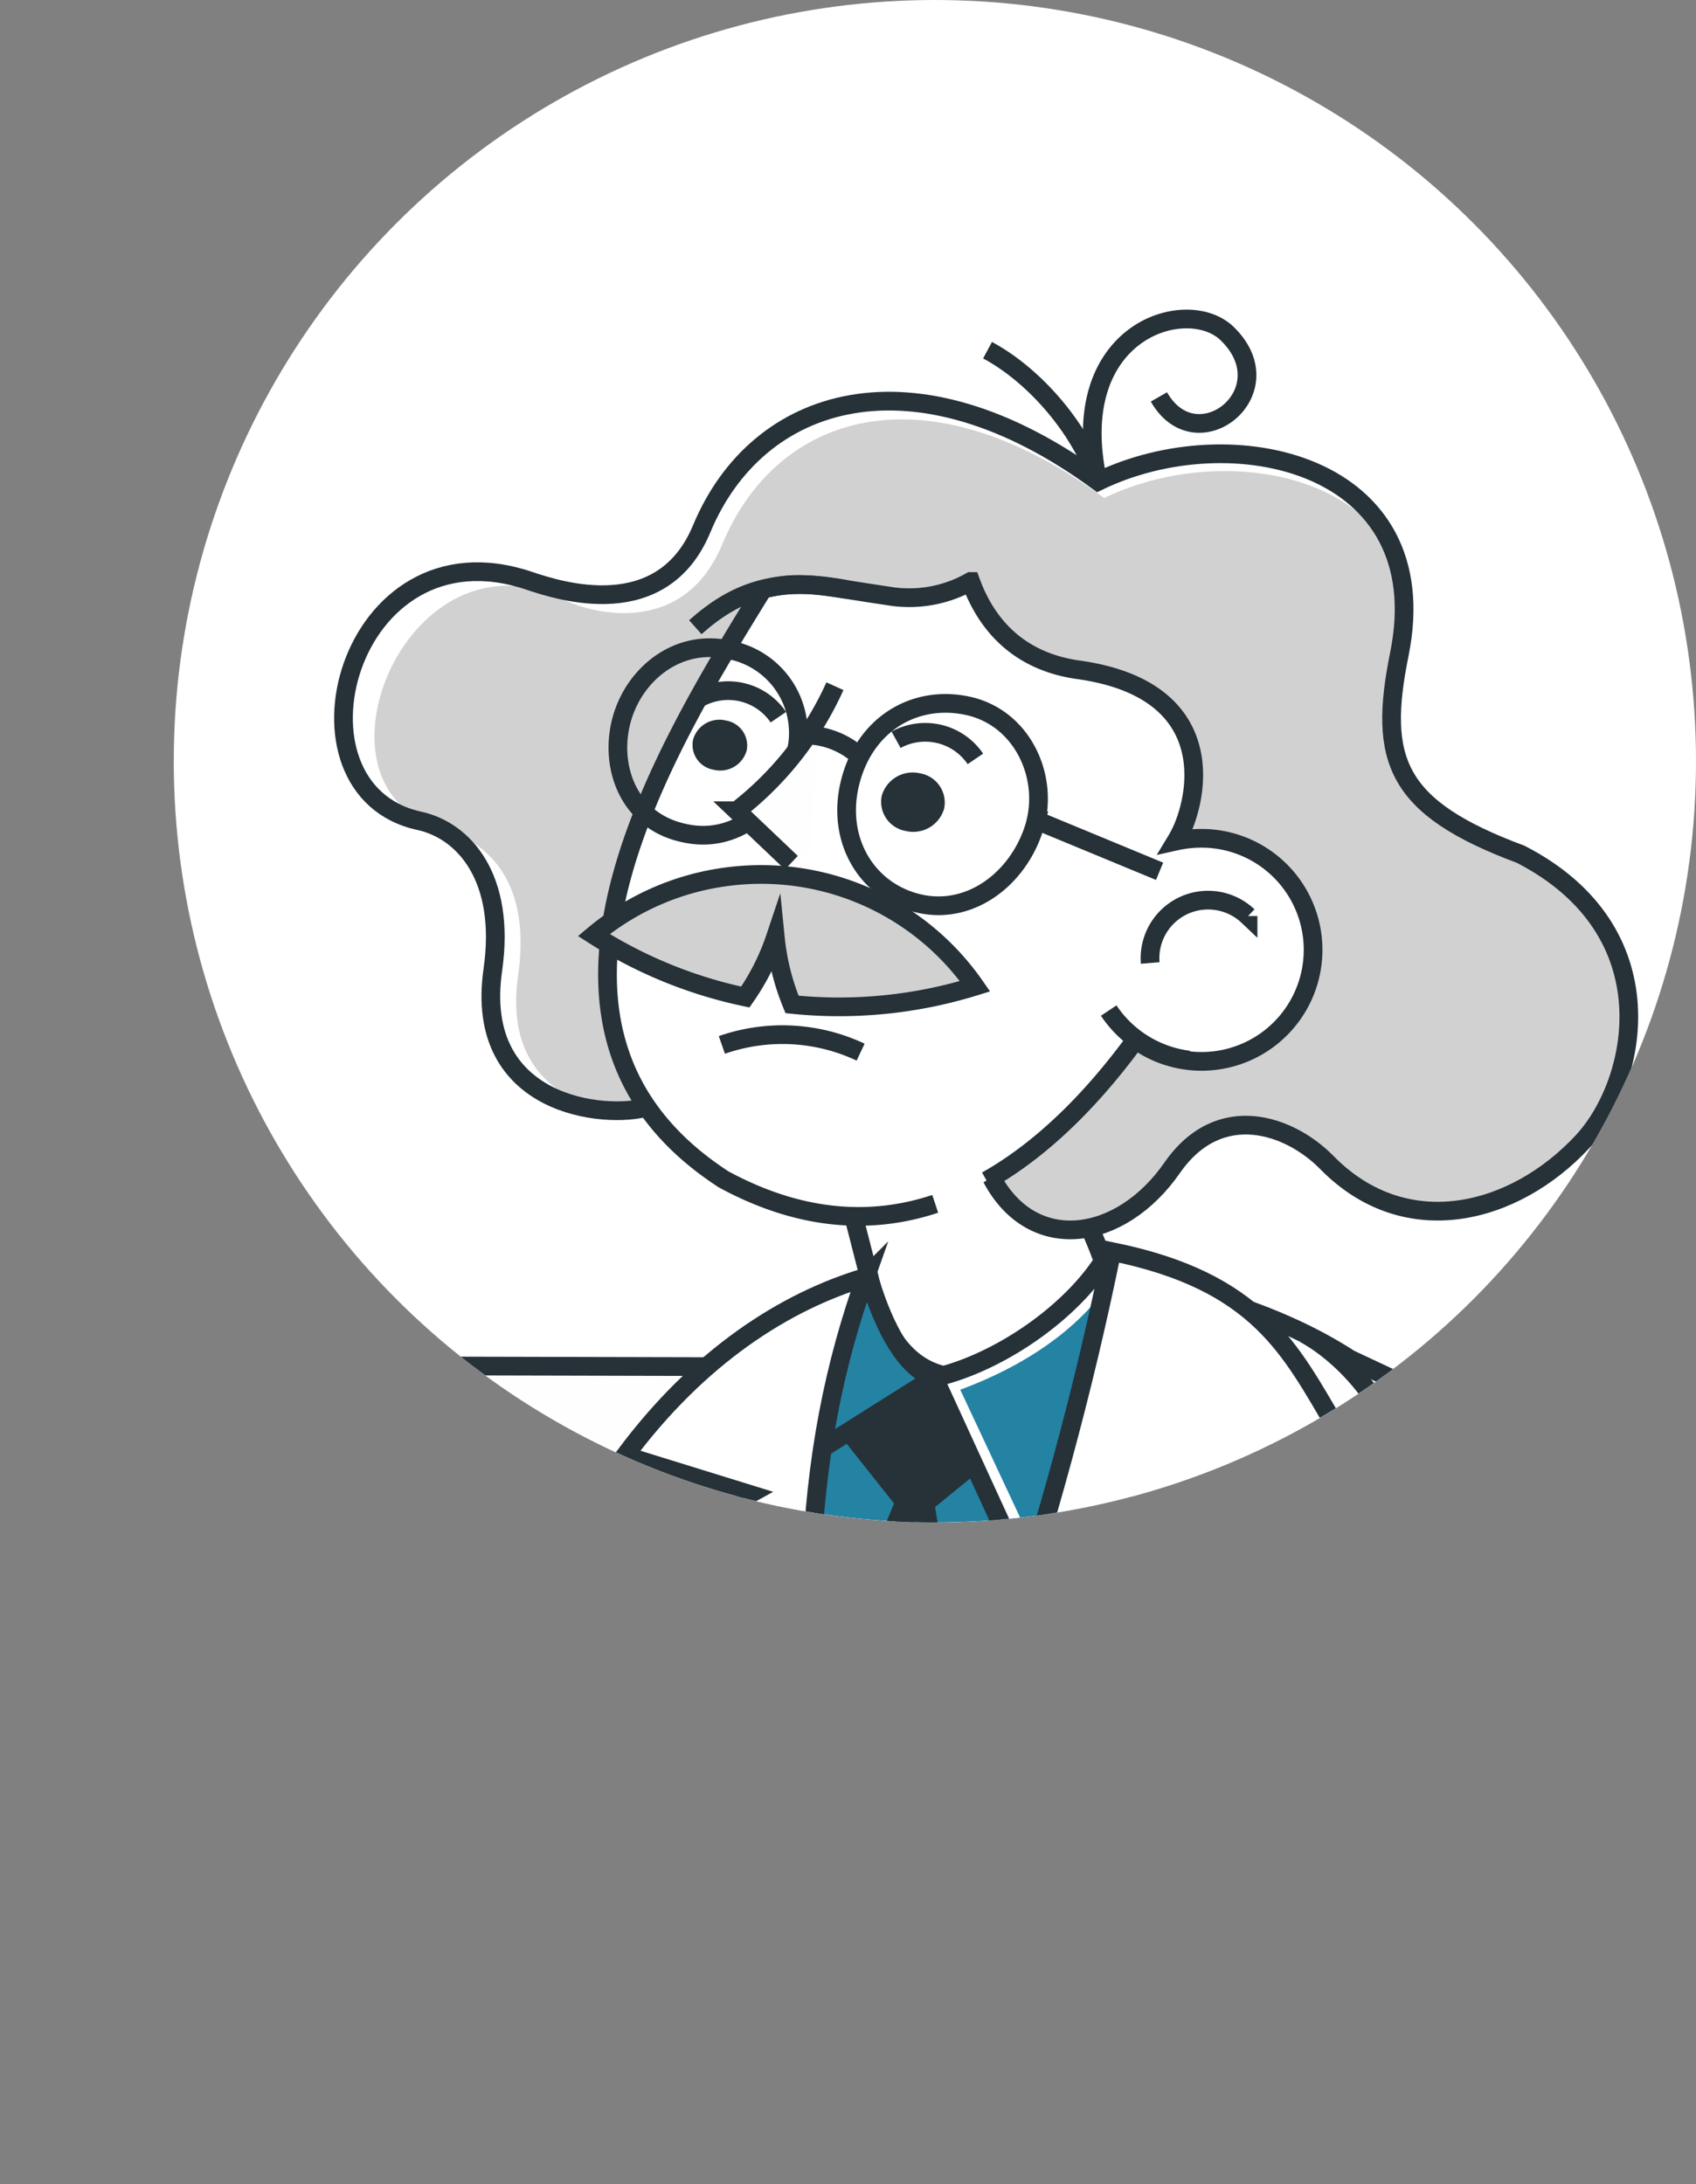 <svg xmlns="http://www.w3.org/2000/svg" viewBox="0 0 256.7 330.54"><rect x="0" y="0" width="256.7" height="330.54" fill="#808080" stroke="none"/><defs><clipPath id="clip-path"><circle cx="141.5" cy="115.2" r="115.2" fill="none"/></clipPath><style>.cls-13,.cls-5{fill:none}.cls-10,.cls-8{fill:#fff}.cls-4{fill:#fefefe}.cls-10,.cls-11,.cls-13,.cls-4,.cls-5,.cls-7,.cls-8{fill-rule:evenodd}.cls-13,.cls-5,.cls-8{stroke:#263138;stroke-width:2.83px}.cls-5,.cls-8{stroke-miterlimit:22.93}.cls-13{stroke-miterlimit:10}.cls-7{fill:#2482a3}.cls-11{fill:#263138}</style></defs><g id="Слой_2" data-name="Слой 2"><g clip-path="url(#clip-path)" id="Layer_1" data-name="Layer 1"><circle cx="141.5" cy="115.2" r="115.2" fill="#fff"/><path class="cls-4" d="M107.46 206.88l-64.82-.19-40.28 11.09c-3.36 22.86 5.19 33.78 23.06 35.37l66.5 9 2.15 57s129 .6 129 0v-44.64l9.82 2.73-.17-58.24-28.95-13.66a53.84 53.84 0 00-14-6.46l-82.34 8z"/><path class="cls-5" d="M232.72 219c-11.47-5.38-21.71-10.16-28.44-13.33-9.7-6.3-26-12.77-53.42-14.81-8.93 1-21 9.93-29.55 16L5.5 206.58s-16.68 40.79 17.4 46.23l69 9.36c2.93 26.74 2.21 64.56 1.8 68.22m125.72-56.88l13.94 3.86"/><path d="M141 208.46a24.41 24.41 0 0023.84-11.55" stroke-miterlimit="10" stroke="#1a1a1a" stroke-width="1.31" fill-rule="evenodd" fill="none"/><path class="cls-7" d="M128.83 309.53c-9.43-36.46-13.26-67.88 1.33-113.91 12.41-7.14 25.54-5.4 38.83-2.19-1.5 45.83-16.65 83.47-40.16 116.1z"/><path class="cls-8" d="M126.87 175l4.65 18.14c5.23 23.92 24.72 16.36 36.13.63 0-4.73-13.87-30.2-13.87-30.2z"/><path d="M101.3 168c-6.2 1.82-25.79-.05-22.89-20.29 1.94-13.56-3.71-20.11-12.24-22.71-20.71-6.25-4.44-45.88 19.22-34.22 4.28 2.11 18.08 5.66 23.93-8.41 8.25-19.83 30.58-27 57.81-7 19.77-9.58 51.19-2.75 45.45 25.55-3.17 15.59-.63 22.69 17.95 29.61 22.09 11.38 17.37 33.71 9.14 42.55-10 10.76-26.11 15-37.84 3.06-5.47-5.59-17.42-9.5-24.42.58-7.57 10.91-21.22 13-27.31 1.52-12.87-23.15-26.29-16.9-48.8-10.24z" fill="#d1d1d1" fill-rule="evenodd"/><path class="cls-10" d="M115.49 89.13c-15.64 25.35-40.83 66.67-5.91 89.31 27.78 15 49.18-3.09 62.3-21.08a16.88 16.88 0 1010.18-30.49 17.6 17.6 0 00-4.06.42 16.1 16.1 0 001-1.93c3-7.08 4.14-21.23-15.83-24-9.55-1.36-14.1-7.44-16.25-13.36a18.85 18.85 0 01-12.46 2.19c-10.29-1.55-13.23-2.53-18.97-1.06z"/><path class="cls-5" d="M179.93 160.43a17.16 17.16 0 01-12.12-7.49m21.09-14.3a8.79 8.79 0 00-14.81 7.1M149.47 53c7.46 4 14.34 12.37 16.7 19.89m-45.83 41.4c-1.68 6.81-8.3 13.6-16.58 11.83-8.82-1.74-11.73-10.47-9.54-17.65 2-6.55 8.36-11.77 16-10.15a12.79 12.79 0 0110.16 16zM157 124.2l18.51 7.66m-18.68-7.67c-2.06 8.24-9.51 14.31-17.5 12.6s-12.86-9.54-10.66-18.37 9.77-13.32 17.77-11.61 12.05 10.11 10.37 17.38z"/><path class="cls-11" d="M142.89 122.41a4.86 4.86 0 01-5.8 3.35 4.48 4.48 0 01-3.62-5.37 4.87 4.87 0 015.8-3.35 4.48 4.48 0 013.62 5.37zM113 113.63a4.15 4.15 0 01-5 2.86 3.81 3.81 0 01-3.09-4.58 4.14 4.14 0 015-2.86 3.82 3.82 0 013.09 4.58z"/><path class="cls-5" d="M117.81 108.54a9.18 9.18 0 00-12-2.89m41.82 9.2a9.17 9.17 0 00-12-2.89m30.54-39.11c-5-22.78 13.49-28.3 19.58-22.35 9 8.76-4.63 19.58-10.34 9.57"/><path class="cls-11" d="M132.87 204.44c6 6.23 26.85 5.85 33.34 3.54l-24.68 20.09 8.82 55.26-21.9 26.92-14.85-30.11 21.72-52.61-9.57-12.06z"/><path class="cls-10" d="M141.17 208.05l14.45 31.52c16.65-14.71 11.67-18.47 20.42-38l-9.75-11.2c-4.72 8.33-14.95 15.37-25.12 17.68z"/><path class="cls-7" d="M145.34 210.32l14.25 30.43c16.52-14.85 11.51-18.57 20.11-38.15l-9.52-12.35c-3.95 8.46-12.63 15.55-24.84 20.07z"/><path d="M141.39 208.51l-28.6 18 2.6-16.47 16.35-15.92c2.1 6.76 5.26 12.95 9.65 14.39z" fill="#2482a3" stroke-miterlimit="22.93" stroke="#263138" stroke-width="2.83" fill-rule="evenodd"/><path class="cls-8" d="M131 193.31c-12.16 3.62-25.21 11.95-36.41 27l18.84 5.83-24.3 13.43 39.93 69.84v-1.33c-10.2-58.49-7.25-89 1.94-114.77z"/><path class="cls-10" d="M168.62 188.93c-8.77 43.07-22.93 82.81-39.88 120.85l39-35.34 4.45-4 2.66-2.41 20.46-18.53-19.91-21.6 27.17-12.3c-7.02-11.84-11.78-22.17-33.95-26.67z"/><path class="cls-13" d="M197.46 201.85c6.14 3.41 13.62 11.26 16.35 23.34M105.24 94.92c5.88-5.22 12-7.81 22.92-5.7"/><path class="cls-5" d="M149.33 178.68c9.07-5.11 16.65-13.23 22.55-21.32a16.88 16.88 0 1010.18-30.49 17.6 17.6 0 00-4.06.42 16.1 16.1 0 001-1.93c3-7.08 4.14-21.23-15.83-24-9.55-1.36-14.1-7.44-16.25-13.36a18.85 18.85 0 01-12.46 2.19c-10.29-1.51-13.23-2.49-19-1-15.64 25.35-40.83 66.67-5.91 89.31 11.9 6.44 22.63 6.8 32 3.69m-32.29-24.05a27.82 27.82 0 0121 1.09"/><path class="cls-13" d="M138.55 215.6c-2.23 18.18-3.85 37.14-4.52 56"/><path class="cls-5" d="M98 167.54c-6.34 1.87-26.38 0-23.41-20.75 2-13.83-4.27-21.08-11.14-22.57-21.5-4.67-10.95-45.67 16.67-36.32 4.63 1.56 20.1 6.53 26.08-7.86 8.44-20.28 32.12-27.61 60-7.19 20.19-9.8 51.47-2.85 45.6 26.15-3.23 16-.64 23.21 18.37 30.29 22.59 11.63 17.76 34.47 9.34 43.51-10.24 11-26.7 15.36-38.69 3.13-5.61-5.71-16.25-9.5-23.41.81-7.74 11.15-21.09 13.25-27.31 1.52"/><path d="M110.12 132.67a39.44 39.44 0 0137.46 16.59 69.51 69.51 0 01-27.7 2.75c-.33-.8-.63-1.61-.91-2.45a35.94 35.94 0 01-1.62-7.67 35.15 35.15 0 01-4.54 9 68.92 68.92 0 01-22.93-9.38 39.26 39.26 0 0120.24-8.84z" fill="#d1d1d1" stroke-miterlimit="22.93" stroke="#263138" stroke-width="2.83" fill-rule="evenodd"/><path class="cls-4" d="M119 129.81l-7.48-7.11 12.4-14.09-1.36 20.58-3.56.62z"/><path class="cls-5" d="M119.78 130.56l-8.27-7.86a49.54 49.54 0 0014.86-18.85m-5.68 7.44a12.27 12.27 0 018.89 2.71m38.05 75.8c-4.73 8.3-16.08 16.4-26.24 18.71L155.84 240"/><path class="cls-5" d="M186.85 257.37L195 250l-19.9-21.63 27.18-12.29c-7-11.84-11.78-22.17-34-26.67-8.69 42.65-22.61 81.81-39.34 119.52l.06 1.22 25.85-23.5"/></g></g></svg>